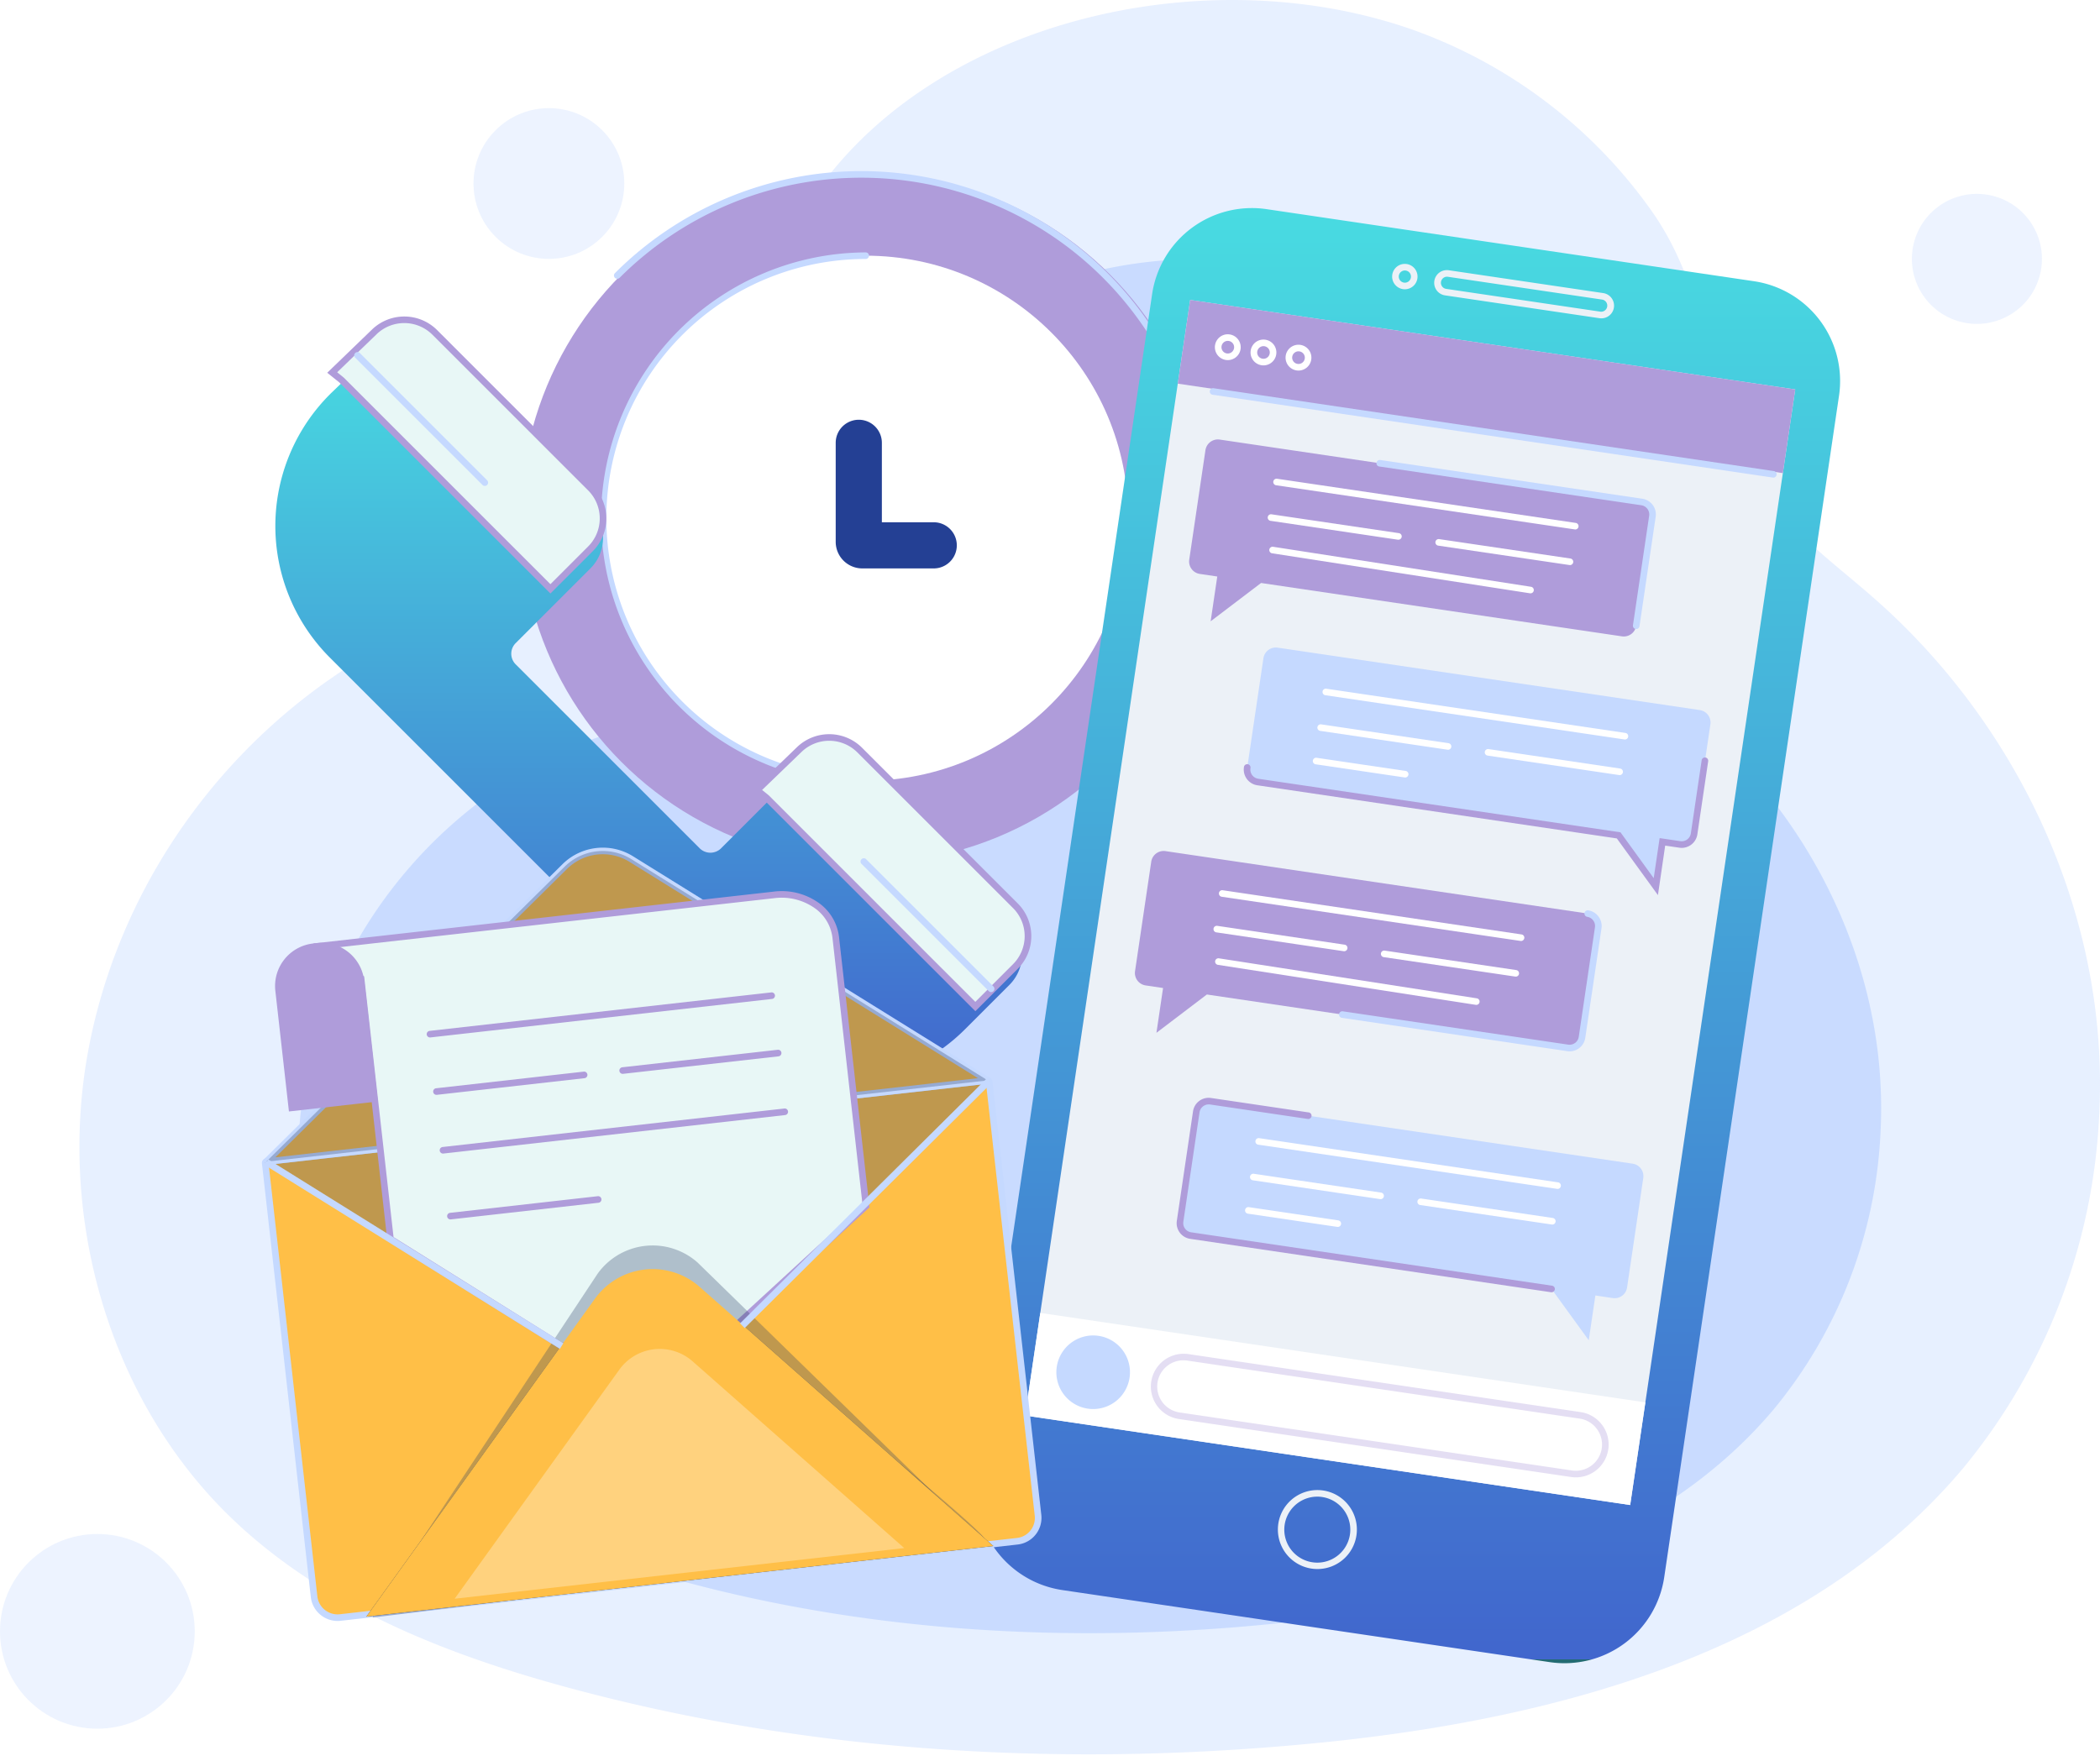 <svg xmlns="http://www.w3.org/2000/svg" xmlns:xlink="http://www.w3.org/1999/xlink" width="322.426" height="270.434" viewBox="0 0 322.426 270.434">
  <defs>
    <linearGradient id="linear-gradient" x1="0.5" x2="0.5" y2="1" gradientUnits="objectBoundingBox">
      <stop offset="0" stop-color="#48dbe1"/>
      <stop offset="1" stop-color="#4166cd"/>
      <stop offset="1" stop-color="#236b73"/>
    </linearGradient>
    <filter id="Path_13492" x="27.274" y="37.101" width="144.645" height="144.347" filterUnits="userSpaceOnUse">
      <feOffset dy="3" input="SourceAlpha"/>
      <feGaussianBlur stdDeviation="5" result="blur"/>
      <feFlood flood-opacity="0.09"/>
      <feComposite operator="in" in2="blur"/>
      <feComposite in="SourceGraphic"/>
    </filter>
    <filter id="Path_13499" x="134.882" y="16.956" width="162.639" height="253.478" filterUnits="userSpaceOnUse">
      <feOffset dy="3" input="SourceAlpha"/>
      <feGaussianBlur stdDeviation="5" result="blur-2"/>
      <feFlood flood-opacity="0.09"/>
      <feComposite operator="in" in2="blur-2"/>
      <feComposite in="SourceGraphic"/>
    </filter>
  </defs>
  <g id="Group_12142" data-name="Group 12142" transform="translate(-96.822 -119.791)">
    <g id="Group_12122" data-name="Group 12122" transform="translate(96.822 119.791)">
      <g id="Group_12119" data-name="Group 12119" transform="translate(12.195)" opacity="0.41">
        <g id="Group_12118" data-name="Group 12118">
          <path id="Path_13487" data-name="Path 13487" d="M418.938,291.748a92.564,92.564,0,0,0-.424-15.794c-2.788-24.611-15.414-47.819-34-64.193-6.63-5.841-14.174-11.075-18.488-18.787-7.267-12.986-6.716-27.911-15.734-40.733a76.278,76.278,0,0,0-37.023-27.989c-44.241-15.329-106.178,9.63-100.6,62.933.02.19.043.469.066.821a19.4,19.4,0,0,1-19.008,20.643c-40.818.968-75.953,32.438-83.472,72.3-4.835,25.637,3.082,53.737,21.836,71.873,14,13.537,32.78,20.974,51.571,26.085,37.677,10.247,77.325,12.395,116.173,8.477,36.364-3.669,74.722-14.122,98.24-42.1A91.865,91.865,0,0,0,418.938,291.748Z" transform="translate(-108.866 -119.791)" fill="#c5d9ff"/>
        </g>
      </g>
      <g id="Group_12121" data-name="Group 12121" transform="translate(45.796 39.76)" opacity="0.88">
        <g id="Group_12120" data-name="Group 12120">
          <path id="Path_13488" data-name="Path 13488" d="M384.956,293.766a72.654,72.654,0,0,0-.333-12.372c-2.184-19.28-12.076-37.461-26.633-50.288-5.194-4.577-11.1-8.677-14.484-14.718-5.693-10.173-5.261-21.865-12.326-31.91a59.756,59.756,0,0,0-29-21.927c-34.658-12.008-83.179,7.545-78.81,49.3.015.15.032.368.051.643a15.2,15.2,0,0,1-14.891,16.172c-31.976.759-59.5,25.412-65.389,56.641-3.788,20.083,2.414,42.1,17.105,56.3,10.966,10.606,25.68,16.432,40.4,20.435,29.515,8.028,60.576,9.709,91.008,6.64,28.487-2.873,58.536-11.062,76.96-32.979A71.968,71.968,0,0,0,384.956,293.766Z" transform="translate(-142.05 -159.057)" fill="#c5d9ff"/>
        </g>
      </g>
      <circle id="Ellipse_566" data-name="Ellipse 566" cx="9.983" cy="9.983" r="9.983" transform="translate(291.51 47.17) rotate(-76.66)" fill="#c5d9ff" opacity="0.31"/>
      <circle id="Ellipse_567" data-name="Ellipse 567" cx="11.576" cy="11.576" r="11.576" transform="translate(67.905 28.184) rotate(-45)" fill="#c5d9ff" opacity="0.31"/>
      <circle id="Ellipse_568" data-name="Ellipse 568" cx="14.95" cy="14.95" r="14.95" transform="translate(0 235.589)" fill="#c5d9ff" opacity="0.31"/>
    </g>
    <g id="Group_12124" data-name="Group 12124" transform="translate(176.749 146.071)">
      <g id="Group_12123" data-name="Group 12123">
        <circle id="Ellipse_569" data-name="Ellipse 569" cx="52.988" cy="52.988" r="52.988" transform="translate(0 0.322)" fill="#af9cda"/>
        <path id="Path_13489" data-name="Path 13489" d="M265.359,237.214a.507.507,0,0,1-.357-.865,52.481,52.481,0,1,0-74.22-74.22.506.506,0,0,1-.716-.716,53.494,53.494,0,1,1,75.652,75.652A.505.505,0,0,1,265.359,237.214Z" transform="translate(-175.58 -145.745)" fill="#c5d9ff"/>
        <circle id="Ellipse_570" data-name="Ellipse 570" cx="40.322" cy="40.322" r="40.322" transform="translate(12.666 12.988)" fill="#fff"/>
        <path id="Path_13490" data-name="Path 13490" d="M228.594,239.728a40.829,40.829,0,0,1,0-81.657.506.506,0,0,1,0,1.013,39.816,39.816,0,0,0,0,79.632.506.506,0,0,1,0,1.013Z" transform="translate(-175.607 -145.59)" fill="#c5d9ff"/>
        <path id="Path_13491" data-name="Path 13491" d="M238.591,206.287H227.622a4.085,4.085,0,0,1-4.081-4.081V187a3.544,3.544,0,0,1,7.088,0v12.2h7.962a3.544,3.544,0,1,1,0,7.088Z" transform="translate(-175.157 -145.271)" fill="#244094"/>
      </g>
    </g>
    <g id="Group_12129" data-name="Group 12129" transform="translate(139.096 168.399)">
      <g transform="matrix(1, 0, 0, 1, -42.27, -48.61)" filter="url(#Path_13492)">
        <path id="Path_13492-2" data-name="Path 13492" d="M146.946,217.177l57.08,57.079a28.591,28.591,0,0,0,40.434,0l6.825-6.824a6.6,6.6,0,0,0,0-9.331l-23.292-23.293a6.6,6.6,0,0,0-9.331,0l-11.646,11.647a2.332,2.332,0,0,1-3.3,0L175.47,218.208a2.3,2.3,0,0,1,0-3.255l11.485-11.484a6.6,6.6,0,0,0,0-9.331l-23.923-23.923a6.6,6.6,0,0,0-9.249-.081l-6.48,6.259A28.591,28.591,0,0,0,146.946,217.177Z" transform="translate(-96.3 -119.18)" fill="url(#linear-gradient)"/>
      </g>
      <g id="Group_12125" data-name="Group 12125" transform="translate(7.965)">
        <path id="Path_13493" data-name="Path 13493" d="M148.625,177.543,180.7,209.617l1.1-1.1,5.048-5.049a6.6,6.6,0,0,0,0-9.331l-23.923-23.923a6.6,6.6,0,0,0-9.249-.081l-6.48,6.259Z" transform="translate(-146.428 -167.79)" fill="#e8f7f6"/>
        <path id="Path_13494" data-name="Path 13494" d="M180.708,210.338,148.3,177.927l-1.858-1.492,6.895-6.658a7.139,7.139,0,0,1,9.959.086l23.922,23.923a7.112,7.112,0,0,1,0,10.048Zm-32.74-33.974,1.025.827,31.715,31.714,5.789-5.789a6.091,6.091,0,0,0,0-8.616l-23.922-23.923a6.12,6.12,0,0,0-8.54-.074Z" transform="translate(-146.438 -167.796)" fill="#af9cda"/>
      </g>
      <g id="Group_12126" data-name="Group 12126" transform="translate(73.211 64.147)">
        <path id="Path_13495" data-name="Path 13495" d="M213.062,240.894l32.073,32.073,1.1-1.1,5.049-5.048a6.6,6.6,0,0,0,0-9.331L227.36,233.566a6.6,6.6,0,0,0-9.249-.081l-6.481,6.259Z" transform="translate(-210.865 -231.141)" fill="#e8f7f6"/>
        <path id="Path_13496" data-name="Path 13496" d="M245.144,273.689l-32.412-32.412-1.857-1.492,6.895-6.659a7.14,7.14,0,0,1,9.959.087l23.922,23.924a7.1,7.1,0,0,1,0,10.046ZM212.4,239.714l1.024.827,31.715,31.715,5.79-5.79a6.09,6.09,0,0,0,0-8.614L227.011,233.93a6.121,6.121,0,0,0-8.539-.074Z" transform="translate(-210.875 -231.147)" fill="#af9cda"/>
      </g>
      <g id="Group_12127" data-name="Group 12127" transform="translate(12.112 5.465)">
        <line id="Line_695" data-name="Line 695" x2="19.543" y2="19.543" transform="translate(0.506 0.506)" fill="#ecf1f7"/>
        <path id="Path_13497" data-name="Path 13497" d="M170.583,193.749a.505.505,0,0,1-.358-.149l-19.542-19.542a.506.506,0,0,1,.716-.716l19.542,19.542a.507.507,0,0,1-.357.865Z" transform="translate(-150.534 -173.194)" fill="#c5d9ff"/>
      </g>
      <g id="Group_12128" data-name="Group 12128" transform="translate(89.849 83.202)">
        <line id="Line_696" data-name="Line 696" x2="19.543" y2="19.543" transform="translate(0.506 0.506)" fill="#ecf1f7"/>
        <path id="Path_13498" data-name="Path 13498" d="M247.355,270.521a.5.5,0,0,1-.357-.149L227.454,250.83a.506.506,0,0,1,.716-.716l19.543,19.542a.507.507,0,0,1-.358.865Z" transform="translate(-227.306 -249.966)" fill="#c5d9ff"/>
      </g>
    </g>
    <g id="Group_12132" data-name="Group 12132" transform="translate(246.704 148.747)">
      <g transform="matrix(1, 0, 0, 1, -149.88, -28.96)" filter="url(#Path_13499)">
        <path id="Path_13499-2" data-name="Path 13499" d="M332.893,371.7l-74.826-11.067a15.487,15.487,0,0,1-13.054-17.586L271.849,161.61a15.487,15.487,0,0,1,17.586-13.054l74.825,11.067a15.487,15.487,0,0,1,13.054,17.586L350.479,358.643A15.486,15.486,0,0,1,332.893,371.7Z" transform="translate(-94.96 -119.43)" fill="url(#linear-gradient)"/>
      </g>
      <rect id="Rectangle_4500" data-name="Rectangle 4500" width="173.197" height="93.912" transform="translate(7.508 188.441) rotate(-81.586)" fill="#ecf1f7"/>
      <rect id="Rectangle_4501" data-name="Rectangle 4501" width="12.996" height="93.912" transform="translate(30.949 29.964) rotate(-81.586)" fill="#af9cda"/>
      <path id="Path_13500" data-name="Path 13500" d="M296.658,357.92a6.064,6.064,0,1,1,5.994-5.177A6.053,6.053,0,0,1,296.658,357.92Zm-.016-11.116a5.067,5.067,0,1,0,.751.056A5.089,5.089,0,0,0,296.642,346.8Z" transform="translate(-244.27 -145.907)" fill="#ecf1f7"/>
      <path id="Path_13501" data-name="Path 13501" d="M309.865,163.714a1.972,1.972,0,0,1-.287-.021,1.95,1.95,0,0,1-.877-3.494,1.95,1.95,0,0,1,3.09,1.851h0A1.953,1.953,0,0,1,309.865,163.714Zm0-2.887a.937.937,0,1,0,.93,1.075h0a.937.937,0,0,0-.93-1.075Z" transform="translate(-244.052 -148.244)" fill="#ecf1f7"/>
      <path id="Path_13502" data-name="Path 13502" d="M339.961,168.166a2,2,0,0,1-.29-.021l-23.7-3.505a1.95,1.95,0,1,1,.57-3.858l23.7,3.505a1.95,1.95,0,0,1-.28,3.879Zm-23.706-6.393a.938.938,0,0,0-.137,1.865l23.7,3.505a.938.938,0,0,0,.274-1.855l-23.7-3.505A1.064,1.064,0,0,0,316.255,161.773Z" transform="translate(-243.972 -148.232)" fill="#ecf1f7"/>
      <path id="Path_13503" data-name="Path 13503" d="M345.248,296.408l-64.806-9.585a1.93,1.93,0,0,0-2.193,1.627l-2.487,16.814a1.932,1.932,0,0,0,1.628,2.193l55.406,8.195,5.708,7.873,1.018-6.878,2.674.4a1.931,1.931,0,0,0,2.193-1.628l2.487-16.813A1.932,1.932,0,0,0,345.248,296.408Z" transform="translate(-244.456 -146.648)" fill="#c5d9ff"/>
      <path id="Path_13504" data-name="Path 13504" d="M332.8,316.165a.457.457,0,0,1-.074-.006l-55.406-8.2a2.434,2.434,0,0,1-2.055-2.767l2.487-16.813a2.429,2.429,0,0,1,2.767-2.054l14.977,2.216a.506.506,0,1,1-.148,1l-14.977-2.217a1.432,1.432,0,0,0-1.618,1.2l-2.487,16.812a1.424,1.424,0,0,0,1.2,1.618l55.406,8.2a.506.506,0,0,1-.074,1.007Z" transform="translate(-244.462 -146.655)" fill="#af9cda"/>
      <path id="Path_13505" data-name="Path 13505" d="M355.425,227.607l-64.806-9.585a1.931,1.931,0,0,0-2.193,1.628l-2.487,16.813a1.931,1.931,0,0,0,1.628,2.193l55.405,8.195,5.708,7.873,1.018-6.877,2.675.395a1.93,1.93,0,0,0,2.192-1.627l2.487-16.814A1.93,1.93,0,0,0,355.425,227.607Z" transform="translate(-244.328 -147.513)" fill="#c5d9ff"/>
      <path id="Path_13506" data-name="Path 13506" d="M349.006,255.817l-6.311-8.706-55.2-8.163a2.441,2.441,0,0,1-2.054-2.768.507.507,0,1,1,1,.148,1.424,1.424,0,0,0,1.2,1.618l55.616,8.226,5.1,7.04.91-6.15,3.175.47a1.425,1.425,0,0,0,1.618-1.2l1.654-11.184a.507.507,0,1,1,1,.148l-1.654,11.185a2.436,2.436,0,0,1-2.767,2.054l-2.174-.322Z" transform="translate(-244.335 -147.303)" fill="#af9cda"/>
      <path id="Path_13507" data-name="Path 13507" d="M273.609,248.882l64.806,9.586a1.93,1.93,0,0,1,1.627,2.193l-2.487,16.813a1.931,1.931,0,0,1-2.193,1.628l-55.405-8.2-7.743,5.884,1.018-6.878-2.674-.4a1.93,1.93,0,0,1-1.628-2.193l2.487-16.813A1.932,1.932,0,0,1,273.609,248.882Z" transform="translate(-244.542 -147.125)" fill="#af9cda"/>
      <path id="Path_13508" data-name="Path 13508" d="M335.262,279.517a2.445,2.445,0,0,1-.362-.027l-34.586-5.115a.506.506,0,1,1,.149-1l34.586,5.114a1.424,1.424,0,0,0,1.618-1.2l2.487-16.814a1.428,1.428,0,0,0-1.2-1.618.506.506,0,0,1,.149-1,2.441,2.441,0,0,1,2.054,2.768l-2.487,16.813a2.44,2.44,0,0,1-2.406,2.082Z" transform="translate(-244.153 -147.012)" fill="#c5d9ff"/>
      <rect id="Rectangle_4502" data-name="Rectangle 4502" width="15.935" height="93.912" transform="translate(7.508 188.441) rotate(-81.586)" fill="#fff"/>
      <path id="Path_13509" data-name="Path 13509" d="M268.241,328.82a5.651,5.651,0,1,1-4.763-6.417A5.651,5.651,0,0,1,268.241,328.82Z" transform="translate(-244.692 -146.202)" fill="#c5d9ff"/>
      <path id="Path_13510" data-name="Path 13510" d="M336.577,344.1a4.97,4.97,0,0,1-.74-.055l-60.206-8.905a5.038,5.038,0,1,1,1.474-9.968l60.207,8.906a5.038,5.038,0,0,1-.735,10.022Zm-.591-1.056a4.026,4.026,0,0,0,3.821-6.382,3.992,3.992,0,0,0-2.644-1.583l-60.206-8.906a4.026,4.026,0,1,0-1.178,7.965Z" transform="translate(-244.512 -146.167)" fill="#af9cda" opacity="0.33"/>
      <path id="Path_13511" data-name="Path 13511" d="M283.02,174.458a2.04,2.04,0,0,1-.292-.021,1.983,1.983,0,0,1-.891-3.553,1.956,1.956,0,0,1,1.471-.369,1.985,1.985,0,0,1,1.672,2.251h0A1.987,1.987,0,0,1,283.02,174.458Zm0-2.953a.97.97,0,0,0-.14,1.93.973.973,0,0,0,1.1-.818h0a.968.968,0,0,0-.817-1.1A1,1,0,0,0,283.016,171.506Z" transform="translate(-244.39 -148.11)" fill="#fff"/>
      <path id="Path_13512" data-name="Path 13512" d="M288.435,175.259a2.059,2.059,0,0,1-.295-.021,1.982,1.982,0,1,1,.295.021Zm-.005-2.953a.97.97,0,0,0-.142,1.929.968.968,0,0,0,1.1-.817h0a.968.968,0,0,0-.959-1.112Z" transform="translate(-244.322 -148.1)" fill="#fff"/>
      <path id="Path_13513" data-name="Path 13513" d="M293.74,176.044a2.023,2.023,0,0,1-.291-.021,1.983,1.983,0,1,1,.291.021Zm0-2.953a.97.97,0,0,0-.14,1.93.97.97,0,1,0,.283-1.92A1.128,1.128,0,0,0,293.737,173.092Z" transform="translate(-244.255 -148.09)" fill="#fff"/>
      <path id="Path_13514" data-name="Path 13514" d="M369.474,192.4a.608.608,0,0,1-.074-.005l-85.995-12.72a.506.506,0,1,1,.148-1l85.995,12.72a.506.506,0,0,1-.074,1.007Z" transform="translate(-247.088 -148.007)" fill="#c5d9ff"/>
      <path id="Path_13515" data-name="Path 13515" d="M333.572,300.211a.48.48,0,0,1-.075-.006l-45.883-6.786a.5.5,0,0,1-.426-.574.5.5,0,0,1,.575-.426l45.883,6.786a.506.506,0,0,1-.074,1.007Z" transform="translate(-244.312 -146.578)" fill="#fff"/>
      <path id="Path_13516" data-name="Path 13516" d="M306.418,301.718a.47.47,0,0,1-.075-.006l-19.528-2.889a.506.506,0,1,1,.148-1l19.529,2.889a.506.506,0,0,1-.074,1.006Z" transform="translate(-244.323 -146.51)" fill="#fff"/>
      <path id="Path_13517" data-name="Path 13517" d="M299.846,305.918a.461.461,0,0,1-.074-.006l-13.707-2.027a.506.506,0,1,1,.149-1l13.706,2.027a.506.506,0,0,1-.074,1.007Z" transform="translate(-244.332 -146.446)" fill="#fff"/>
      <path id="Path_13518" data-name="Path 13518" d="M332.454,305.57a.463.463,0,0,1-.075-.006L312.2,302.578a.506.506,0,1,1,.148-1l20.182,2.984a.506.506,0,0,1-.073,1.007Z" transform="translate(-244.004 -146.463)" fill="#fff"/>
      <g id="Group_12130" data-name="Group 12130" transform="translate(36.457 107.758)">
        <path id="Path_13519" data-name="Path 13519" d="M328.039,262.608a.467.467,0,0,1-.074-.006l-45.884-6.786a.505.505,0,0,1-.426-.575.5.5,0,0,1,.575-.425l45.883,6.786a.506.506,0,0,1-.074,1.006Z" transform="translate(-280.839 -254.808)" fill="#fff"/>
        <path id="Path_13520" data-name="Path 13520" d="M300.885,264.114a.38.38,0,0,1-.075-.006l-19.528-2.888a.506.506,0,1,1,.148-1l19.529,2.888a.506.506,0,0,1-.074,1.007Z" transform="translate(-280.849 -254.74)" fill="#fff"/>
        <path id="Path_13521" data-name="Path 13521" d="M321.174,272.291a.511.511,0,0,1-.078-.006l-39.6-6.143a.506.506,0,0,1,.155-1l39.6,6.143a.506.506,0,0,1-.077,1.006Z" transform="translate(-280.846 -254.678)" fill="#fff"/>
        <path id="Path_13522" data-name="Path 13522" d="M326.921,267.967a.469.469,0,0,1-.075-.006l-20.182-2.985a.506.506,0,1,1,.148-1l20.182,2.985a.506.506,0,0,1-.073,1.006Z" transform="translate(-280.53 -254.693)" fill="#fff"/>
      </g>
      <path id="Path_13523" data-name="Path 13523" d="M281.828,186.462l64.806,9.586a1.932,1.932,0,0,1,1.628,2.193l-2.487,16.813a1.931,1.931,0,0,1-2.193,1.628l-55.406-8.195-7.742,5.883,1.017-6.878-2.674-.395a1.932,1.932,0,0,1-1.628-2.193l2.487-16.814A1.932,1.932,0,0,1,281.828,186.462Z" transform="translate(-244.439 -147.909)" fill="#af9cda"/>
      <path id="Path_13524" data-name="Path 13524" d="M345.419,215.521a.6.6,0,0,1-.074-.005.508.508,0,0,1-.427-.575l2.487-16.813a1.424,1.424,0,0,0-1.2-1.618l-40.237-5.952a.5.5,0,0,1-.426-.574.514.514,0,0,1,.575-.427l40.236,5.952a2.436,2.436,0,0,1,2.054,2.767l-2.487,16.814A.506.506,0,0,1,345.419,215.521Z" transform="translate(-244.082 -147.87)" fill="#c5d9ff"/>
      <g id="Group_12131" data-name="Group 12131" transform="translate(44.78 44.555)">
        <path id="Path_13525" data-name="Path 13525" d="M336.259,200.188a.617.617,0,0,1-.075-.005L290.3,193.4a.506.506,0,0,1,.149-1l45.883,6.787a.506.506,0,0,1-.073,1.006Z" transform="translate(-289.058 -192.389)" fill="#fff"/>
        <path id="Path_13526" data-name="Path 13526" d="M309.1,201.7a.614.614,0,0,1-.074-.005L289.5,198.8a.506.506,0,1,1,.149-1l19.528,2.888a.506.506,0,0,1-.074,1.008Z" transform="translate(-289.068 -192.321)" fill="#fff"/>
        <path id="Path_13527" data-name="Path 13527" d="M329.393,209.871a.514.514,0,0,1-.078-.006l-39.6-6.143a.505.505,0,0,1-.422-.578.512.512,0,0,1,.578-.422l39.6,6.143a.506.506,0,0,1-.078,1.006Z" transform="translate(-289.066 -192.259)" fill="#fff"/>
        <path id="Path_13528" data-name="Path 13528" d="M335.14,205.547a.466.466,0,0,1-.075-.006l-20.182-2.985a.506.506,0,0,1,.148-1l20.183,2.985a.507.507,0,0,1-.074,1.007Z" transform="translate(-288.75 -192.274)" fill="#fff"/>
      </g>
      <path id="Path_13529" data-name="Path 13529" d="M343.789,232.047a.47.47,0,0,1-.075-.006l-45.883-6.786a.507.507,0,1,1,.148-1l45.884,6.787a.507.507,0,0,1-.074,1.008Z" transform="translate(-244.184 -147.434)" fill="#fff"/>
      <path id="Path_13530" data-name="Path 13530" d="M316.635,233.553a.619.619,0,0,1-.075-.005l-19.529-2.889a.506.506,0,1,1,.149-1l19.528,2.889a.506.506,0,0,1-.073,1.007Z" transform="translate(-244.194 -147.366)" fill="#fff"/>
      <path id="Path_13531" data-name="Path 13531" d="M310.063,237.753a.471.471,0,0,1-.075-.006l-13.706-2.026a.507.507,0,0,1,.148-1l13.706,2.027a.506.506,0,0,1-.073,1.007Z" transform="translate(-244.204 -147.303)" fill="#fff"/>
      <path id="Path_13532" data-name="Path 13532" d="M342.67,237.4a.633.633,0,0,1-.075-.005l-20.182-2.986a.506.506,0,1,1,.149-1l20.182,2.985a.507.507,0,0,1-.074,1.008Z" transform="translate(-243.875 -147.319)" fill="#fff"/>
    </g>
    <g id="Group_12141" data-name="Group 12141" transform="translate(137.031 249.97)">
      <g id="Group_12133" data-name="Group 12133" transform="translate(0 35.239)">
        <path id="Path_13533" data-name="Path 13533" d="M252.5,354.437l-103.945,11.71a3.636,3.636,0,0,1-4.022-3.207l-7.5-66.59a.192.192,0,0,1,.169-.212l110.769-12.481a.193.193,0,0,1,.213.169l7.505,66.614A3.615,3.615,0,0,1,252.5,354.437Z" transform="translate(-136.525 -283.15)" fill="#ffbf47"/>
        <path id="Path_13534" data-name="Path 13534" d="M148.155,366.683A4.15,4.15,0,0,1,144.039,363l-7.5-66.589a.7.7,0,0,1,.616-.773l110.769-12.48a.7.7,0,0,1,.772.616l7.506,66.615a4.12,4.12,0,0,1-3.633,4.555L148.621,366.658A4.013,4.013,0,0,1,148.155,366.683Zm-10.577-70.071,7.468,66.277a3.127,3.127,0,0,0,3.462,2.762l103.945-11.712.057.5-.057-.5a3.1,3.1,0,0,0,2.74-3.435l-7.47-66.3Z" transform="translate(-136.532 -283.157)" fill="#c5d9ff"/>
      </g>
      <path id="Path_13535" data-name="Path 13535" d="M247.632,354.437l-93.991,11.71c-2,.226,29.126-39.694,28.9-41.691l-45.51-28.106a.192.192,0,0,1,.169-.212l110.769-12.481a.193.193,0,0,1,.213.169l-37.894,37.5C210.514,323.313,249.615,354.213,247.632,354.437Z" transform="translate(-136.525 -247.911)" fill="#243762" opacity="0.29"/>
      <g id="Group_12134" data-name="Group 12134" transform="translate(0.321)">
        <path id="Path_13536" data-name="Path 13536" d="M137.2,296.576l45.806-45.3a8.321,8.321,0,0,1,10.236-1.17L247.69,283.92a.116.116,0,0,1-.049.213L137.012,296.6" transform="translate(-136.847 -248.349)" fill="#ffbf47"/>
        <path id="Path_13537" data-name="Path 13537" d="M137.071,297.107l-.084-.745-.138-.14.109-.108V296.1l.016,0,45.682-45.178a8.8,8.8,0,0,1,10.858-1.239L247.96,283.5a.622.622,0,0,1-.255,1.145Zm51.795-47.739a7.793,7.793,0,0,0-5.5,2.273L138.6,295.915l107.869-12.153-53.489-33.22A7.81,7.81,0,0,0,188.865,249.368Z" transform="translate(-136.849 -248.355)" fill="#c5d9ff"/>
        <path id="Path_13556" data-name="Path 13556" d="M137.2,296.576l45.806-45.3a8.321,8.321,0,0,1,10.236-1.17L247.69,283.92a.116.116,0,0,1-.049.213L137.012,296.6" transform="translate(-136.848 -248.349)" fill="#243762" opacity="0.29"/>
      </g>
      <g id="Group_12135" data-name="Group 12135" transform="translate(16.039 64.727)">
        <path id="Path_13539" data-name="Path 13539" d="M187.868,317.108l-34.433,47.907,93.991-10.589L203.2,315.381A10.4,10.4,0,0,0,187.868,317.108Z" transform="translate(-152.359 -312.272)" fill="#f7a9b4"/>
        <path id="Path_13540" data-name="Path 13540" d="M152.372,365.652l35.1-48.833.411.3-.411-.3a10.908,10.908,0,0,1,16.074-1.811l45.084,39.8Zm43.95-52.362a9.883,9.883,0,0,0-8.03,4.12l-33.767,46.98,91.723-10.334-43.374-38.289A9.914,9.914,0,0,0,196.322,313.291Z" transform="translate(-152.372 -312.279)" fill="#243762"/>
      </g>
      <g id="Group_12136" data-name="Group 12136" transform="translate(6.269 6.682)">
        <path id="Path_13541" data-name="Path 13541" d="M142.723,263.674l72.4-8.157c4.746-.535,8.969,2.371,9.433,6.492l4.654,41.3-20.133,18.5-26.6,3-26.279-16.436-4.508-40.013Z" transform="translate(-142.723 -254.948)" fill="#e8f7f6"/>
        <path id="Path_13542" data-name="Path 13542" d="M182.332,325.34,155.7,308.681l-4.506-39.988-6.894-5.7,70.748-7.971a9.8,9.8,0,0,1,6.666,1.586,7.5,7.5,0,0,1,3.328,5.351l4.681,41.555L209.276,322.3Zm-25.684-17.259,25.922,16.213,26.264-2.96,19.822-18.219-4.624-41.045a6.5,6.5,0,0,0-2.894-4.629,8.8,8.8,0,0,0-5.979-1.414L144.4,264l7.734,4.044Z" transform="translate(-142.703 -254.954)" fill="#af9cda"/>
      </g>
      <path id="Path_13543" data-name="Path 13543" d="M187.868,313.026l-34.433,52.041,93.991-10.589L203.2,311.3A10.4,10.4,0,0,0,187.868,313.026Z" transform="translate(-136.319 -247.597)" fill="#243762" opacity="0.29"/>
      <g id="Group_12137" data-name="Group 12137" transform="translate(16.039 64.727)">
        <path id="Path_13544" data-name="Path 13544" d="M187.868,317.108l-34.433,47.907,93.991-10.589L203.2,315.381A10.4,10.4,0,0,0,187.868,317.108Z" transform="translate(-152.359 -312.272)" fill="#ffbf47"/>
        <path id="Path_13545" data-name="Path 13545" d="M152.372,365.652l35.1-48.833.411.3-.411-.3a10.908,10.908,0,0,1,16.074-1.811l45.084,39.8Zm43.95-52.362a9.883,9.883,0,0,0-8.03,4.12l-33.767,46.98,91.723-10.334-43.374-38.289A9.914,9.914,0,0,0,196.322,313.291Z" transform="translate(-152.372 -312.279)" fill="#ffbf47"/>
      </g>
      <path id="Path_13546" data-name="Path 13546" d="M191.05,327.565l-25.288,35.184,69.026-7.778L202.306,326.3A7.638,7.638,0,0,0,191.05,327.565Z" transform="translate(-136.165 -247.4)" fill="#fff" opacity="0.3"/>
      <g id="Group_12138" data-name="Group 12138" transform="translate(0.45 47.888)">
        <line id="Line_697" data-name="Line 697" x2="45.299" y2="28.227" transform="translate(0.268 0.43)" fill="#f7a9b4"/>
        <rect id="Rectangle_4503" data-name="Rectangle 4503" width="1.014" height="53.374" transform="translate(0 0.86) rotate(-58.072)" fill="#c5d9ff"/>
      </g>
      <g id="Group_12139" data-name="Group 12139" transform="translate(73.414 35.455)">
        <line id="Line_698" data-name="Line 698" x1="37.883" y2="37.599" transform="translate(0.351 0.364)" fill="#f7a9b4"/>
        <rect id="Rectangle_4504" data-name="Rectangle 4504" width="53.374" height="1.012" transform="translate(0 37.61) rotate(-44.801)" fill="#c5d9ff"/>
      </g>
      <g id="Group_12140" data-name="Group 12140" transform="translate(2.024 14.614)">
        <path id="Path_13547" data-name="Path 13547" d="M153.735,286.7,141.1,288.126l-2.03-18.027a6.067,6.067,0,0,1,5.35-6.709l.574-.065a6.069,6.069,0,0,1,6.71,5.35Z" transform="translate(-138.524 -262.782)" fill="#af9cda"/>
        <path id="Path_13548" data-name="Path 13548" d="M140.659,288.692l-2.087-18.531a6.574,6.574,0,0,1,5.8-7.268l.575-.065a6.575,6.575,0,0,1,7.269,5.8l2.087,18.529Zm5.032-24.893a5.8,5.8,0,0,0-.634.035l-.575.065a5.559,5.559,0,0,0-4.9,6.149l1.974,17.524,11.629-1.31-1.975-17.524a5.562,5.562,0,0,0-5.515-4.939Z" transform="translate(-138.53 -262.788)" fill="#af9cda"/>
      </g>
      <path id="Path_13549" data-name="Path 13549" d="M162.031,277.23a.506.506,0,0,1-.056-1.009l52.456-5.91a.506.506,0,1,1,.113,1.006l-52.456,5.91A.546.546,0,0,1,162.031,277.23Z" transform="translate(-136.218 -248.079)" fill="#af9cda"/>
      <path id="Path_13550" data-name="Path 13550" d="M164.016,294.841a.506.506,0,0,1-.057-1.01l52.456-5.909a.506.506,0,1,1,.113,1.006l-52.456,5.909Z" transform="translate(-136.193 -247.858)" fill="#af9cda"/>
      <path id="Path_13551" data-name="Path 13551" d="M163.012,285.892a.506.506,0,0,1-.057-1.009l22.668-2.555a.506.506,0,0,1,.113,1.007l-22.668,2.555A.541.541,0,0,1,163.012,285.892Z" transform="translate(-136.205 -247.928)" fill="#af9cda"/>
      <path id="Path_13552" data-name="Path 13552" d="M191.26,282.71a.506.506,0,0,1-.057-1.01l23.853-2.686a.506.506,0,1,1,.114,1.007l-23.854,2.686A.542.542,0,0,1,191.26,282.71Z" transform="translate(-135.851 -247.97)" fill="#af9cda"/>
      <path id="Path_13553" data-name="Path 13553" d="M165.141,304.786a.506.506,0,0,1-.057-1.01l22.668-2.554a.506.506,0,0,1,.113,1.006L165.2,304.783Z" transform="translate(-136.179 -247.691)" fill="#af9cda"/>
    </g>
  </g>
</svg>
